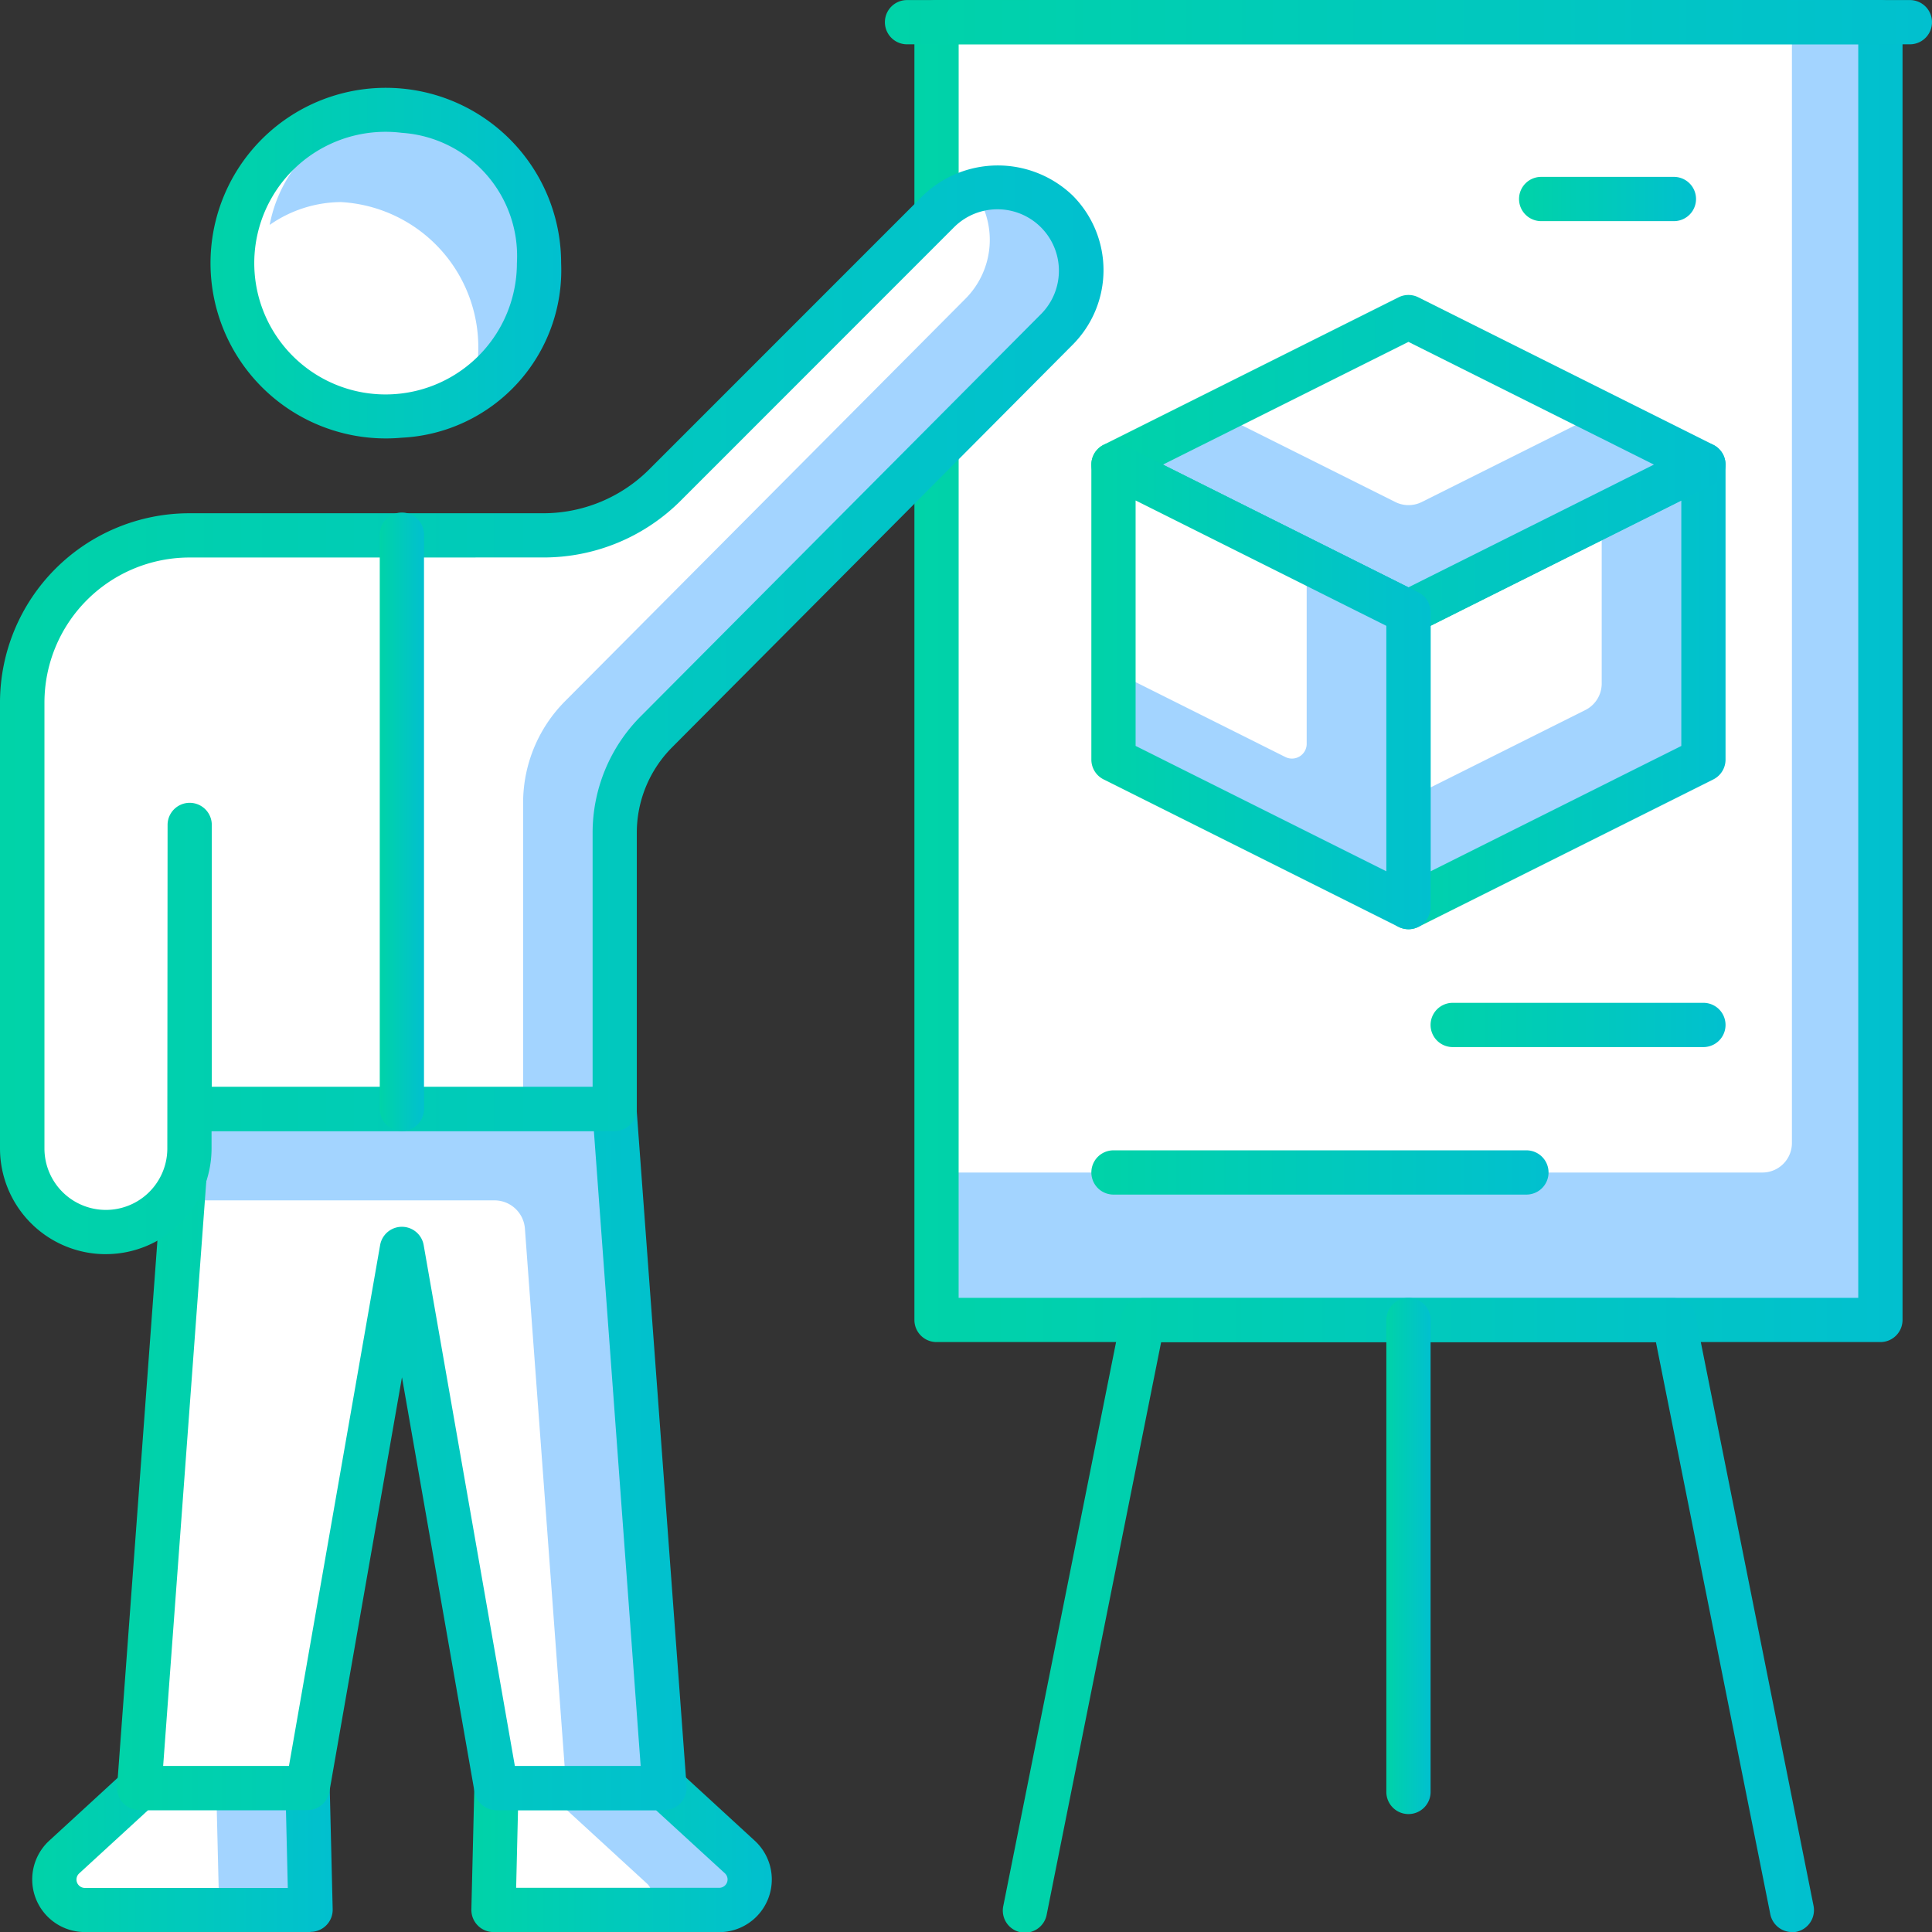<svg xmlns="http://www.w3.org/2000/svg" xmlns:xlink="http://www.w3.org/1999/xlink" width="89.498" height="89.508" viewBox="0 0 89.498 89.508">
  <rect x="0" y="0" width="89.498" height="89.508" fill="#333333" stroke="none"/>
  <defs>
    <linearGradient id="linear-gradient" y1="0.5" x2="1" y2="0.5" gradientUnits="objectBoundingBox">
      <stop offset="0" stop-color="#00d3a8"/>
      <stop offset="1" stop-color="#01c0cf"/>
    </linearGradient>
    <linearGradient id="linear-gradient-4" x1="0" y1="0.5" x2="1" y2="0.5" xlink:href="#linear-gradient"/>
    <linearGradient id="linear-gradient-11" x1="0" y1="0.5" x2="1" y2="0.5" xlink:href="#linear-gradient"/>
    <linearGradient id="linear-gradient-15" x1="0" y1="0.5" x2="1" y2="0.5" xlink:href="#linear-gradient"/>
    <linearGradient id="linear-gradient-16" x1="0" y1="0.5" x2="1" y2="0.5" xlink:href="#linear-gradient"/>
  </defs>
  <g id="Group_331" data-name="Group 331" transform="translate(-626.5 -349.686)">
    <rect id="Rectangle_659" data-name="Rectangle 659" width="43.724" height="60.117" transform="translate(669.883 350.713)" fill="#a3d4ff"/>
    <path id="Rectangle_660" data-name="Rectangle 660" d="M658.251,350.438h39.625V402.36a1.367,1.367,0,0,1-1.366,1.366H658.251Z" transform="translate(11.633 0.276)" fill="#fff"/>
    <path id="Path_1510" data-name="Path 1510" d="M702.25,411.856H658.526a1.025,1.025,0,0,1-1.025-1.025h0v-60.12a1.024,1.024,0,0,1,1.025-1.025H702.25a1.024,1.024,0,0,1,1.025,1.025v60.12a1.025,1.025,0,0,1-1.025,1.025Zm-42.7-2.05h41.674V351.736H659.551Z" transform="translate(11.358 0)" fill="url(#linear-gradient)"/>
    <path id="Path_1511" data-name="Path 1511" d="M697.052,423.064a1.028,1.028,0,0,1-1-.82l-5.3-26.508H667.832l-5.3,26.508a1.025,1.025,0,1,1-2.01-.4l5.465-27.327a1.023,1.023,0,0,1,1-.82h24.595a1.023,1.023,0,0,1,1.006.82l5.465,27.327a1.027,1.027,0,0,1-.8,1.209,1,1,0,0,1-.2.021Z" transform="translate(12.457 16.123)" fill="url(#linear-gradient)"/>
    <path id="Path_1512" data-name="Path 1512" d="M674.526,417.6a1.025,1.025,0,0,1-1.025-1.025V394.713a1.025,1.025,0,1,1,2.05,0h0v21.862A1.025,1.025,0,0,1,674.526,417.6Z" transform="translate(17.22 16.121)" fill="url(#linear-gradient)"/>
    <path id="Path_1513" data-name="Path 1513" d="M703.982,351.738H657.526a1.025,1.025,0,0,1,0-2.05h46.456a1.025,1.025,0,0,1,0,2.05Z" transform="translate(10.991 0.001)" fill="url(#linear-gradient-4)"/>
    <path id="Path_1514-2" data-name="Path 1514-2" d="M703.982,395.736H657.526a1.025,1.025,0,0,1,0-2.05h46.456a1.025,1.025,0,0,1,0,2.05Z" transform="translate(10.991 16.12)" fill="url(#linear-gradient-4)"/>
    <path id="Path_1515-2" data-name="Path 1515-2" d="M687.915,379.1l-13.664,6.832V372.271l13.664-6.832Z" transform="translate(17.494 5.771)" fill="#a3d4ff"/>
    <path id="Path_1516-2" data-name="Path 1516-2" d="M682.449,376.174l-8.2,4.1V371.64l8.954-4.479v7.788A1.37,1.37,0,0,1,682.449,376.174Z" transform="translate(17.494 6.402)" fill="#fff"/>
    <path id="Path_1517-2" data-name="Path 1517-2" d="M674.526,387.234a1.028,1.028,0,0,1-1.025-1.025V372.546a1.024,1.024,0,0,1,.567-.917l13.664-6.832a1.025,1.025,0,0,1,1.482.917v13.664a1.026,1.026,0,0,1-.566.917l-13.664,6.832A1.068,1.068,0,0,1,674.526,387.234Zm1.025-14.054v11.371l11.614-5.807V367.378Z" transform="translate(17.22 5.497)" fill="url(#linear-gradient)"/>
    <path id="Path_1518-2" data-name="Path 1518-2" d="M677.915,360.439l-13.664,6.832,13.664,6.832,13.664-6.832Z" transform="translate(13.831 3.94)" fill="#a3d4ff"/>
    <path id="Path_1519-2" data-name="Path 1519-2" d="M676.629,360.439l-8.869,4.434L676.018,369a1.372,1.372,0,0,0,1.23,0l8.258-4.129Z" transform="translate(15.116 3.94)" fill="#fff"/>
    <path id="Path_1520-2" data-name="Path 1520-2" d="M678.189,375.4a1.063,1.063,0,0,1-.458-.108l-13.664-6.832a1.025,1.025,0,0,1,0-1.834l13.664-6.832a1.021,1.021,0,0,1,.917,0l13.664,6.832a1.025,1.025,0,0,1,.456,1.377,1.038,1.038,0,0,1-.456.456l-13.664,6.832A1.069,1.069,0,0,1,678.189,375.4Zm-11.371-7.857,11.371,5.685,11.372-5.685-11.372-5.685Z" transform="translate(13.556 3.665)" fill="url(#linear-gradient)"/>
    <path id="Path_1521-2" data-name="Path 1521-2" d="M677.915,385.934V372.271l-13.664-6.832V379.1Z" transform="translate(13.831 5.771)" fill="#a3d4ff"/>
    <path id="Path_1522-2" data-name="Path 1522-2" d="M673.2,378.376v-8.461l-8.954-4.476V375l7.965,3.983a.683.683,0,0,0,.989-.611Z" transform="translate(13.831 5.771)" fill="#fff"/>
    <path id="Path_1523-2" data-name="Path 1523-2" d="M678.189,387.234a1.062,1.062,0,0,1-.458-.108l-13.664-6.832a1.026,1.026,0,0,1-.567-.917V365.714a1.026,1.026,0,0,1,1.484-.917l13.664,6.832a1.025,1.025,0,0,1,.566.917v13.664a1.027,1.027,0,0,1-1.025,1.025Zm-12.639-8.491,11.614,5.807V373.18l-11.614-5.807Z" transform="translate(13.556 5.497)" fill="url(#linear-gradient)"/>
    <path id="Path_1524-2" data-name="Path 1524-2" d="M685.174,357.733h-6.149a1.025,1.025,0,0,1,0-2.05h6.149a1.025,1.025,0,0,1,0,2.05Z" transform="translate(18.868 2.197)" fill="url(#linear-gradient-4)"/>
    <path id="Path_1525-2" data-name="Path 1525-2" d="M677.775,357.733H667.527a1.025,1.025,0,0,1,0-2.05h10.248a1.025,1.025,0,0,1,0,2.05Z" transform="translate(14.655 2.197)" fill="url(#linear-gradient-4)"/>
    <path id="Path_1526-2" data-name="Path 1526-2" d="M687.64,385.735H676.026a1.025,1.025,0,0,1,0-2.05H687.64a1.025,1.025,0,0,1,0,2.05Z" transform="translate(17.769 12.456)" fill="url(#linear-gradient-11)"/>
    <path id="Path_1527-2" data-name="Path 1527-2" d="M674.775,385.735H664.527a1.025,1.025,0,0,1,0-2.05h10.248a1.025,1.025,0,0,1,0,2.05Z" transform="translate(13.556 12.456)" fill="url(#linear-gradient-11)"/>
    <path id="Path_1528-2" data-name="Path 1528-2" d="M683.654,390.736H664.525a1.025,1.025,0,0,1,0-2.05h19.129a1.025,1.025,0,0,1,0,2.05Z" transform="translate(13.556 14.288)" fill="url(#linear-gradient-4)"/>
    <path id="Path_1529-2" data-name="Path 1529-2" d="M642.232,353.449a7.105,7.105,0,1,0,6.315,7.816,7.281,7.281,0,0,0,.04-.753A6.737,6.737,0,0,0,642.232,353.449Z" transform="translate(2.886 1.364)" fill="#fff"/>
    <path id="Path_1530-2" data-name="Path 1530-2" d="M645.075,366.5a7.7,7.7,0,0,0,.225-1.765,6.739,6.739,0,0,0-6.356-7.063,5.827,5.827,0,0,0-3.3,1.058,6.5,6.5,0,0,1,6.129-5.295,6.737,6.737,0,0,1,6.355,7.063A7.229,7.229,0,0,1,645.075,366.5Z" transform="translate(3.349 1.375)" fill="#a3d4ff"/>
    <path id="Path_1531-2" data-name="Path 1531-2" d="M642.5,368.871a8.121,8.121,0,1,1,7.344-8.828c.023.246.034.493.034.742A7.768,7.768,0,0,1,642.5,368.871Zm0-14.123a6.083,6.083,0,1,0,5.282,6.789,6.023,6.023,0,0,0,.047-.753A5.723,5.723,0,0,0,642.5,354.748Z" transform="translate(2.616 1.091)" fill="url(#linear-gradient)"/>
    <path id="Path_1532-2" data-name="Path 1532-2" d="M654.641,413.5l-3.484-3.2h-7.788l-.137,5.65h10.454a1.413,1.413,0,0,0,.956-2.453Z" transform="translate(6.13 22.208)" fill="#fff"/>
    <path id="Path_1533-2" data-name="Path 1533-2" d="M654.031,413.5l-3.484-3.2H644.9l4.821,4.423a.705.705,0,0,1,.049,1,.713.713,0,0,1-.526.232h3.835a1.413,1.413,0,0,0,.956-2.459Z" transform="translate(6.74 22.208)" fill="#a3d4ff"/>
    <path id="Path_1534-2" data-name="Path 1534-2" d="M653.961,417.254H643.506a1.026,1.026,0,0,1-1.025-1.027V416.2l.137-5.651a1.025,1.025,0,0,1,1.025-1h7.788a1.02,1.02,0,0,1,.693.273l3.484,3.2h0a2.439,2.439,0,0,1-1.648,4.236Zm-9.406-2.05h9.406a.388.388,0,0,0,.262-.674l-3.19-2.923h-6.392Z" transform="translate(5.855 21.933)" fill="url(#linear-gradient-15)"/>
    <path id="Path_1535-2" data-name="Path 1535-2" d="M629.756,415.953h10.455l-.137-5.65h-7.788l-3.484,3.2a1.413,1.413,0,0,0,.956,2.453Z" transform="translate(0.676 22.208)" fill="#fff"/>
    <path id="Path_1536-2" data-name="Path 1536-2" d="M638.067,410.3h-4.236l.137,5.65H638.2Z" transform="translate(2.686 22.208)" fill="#a3d4ff"/>
    <path id="Path_1537-2" data-name="Path 1537-2" d="M640.486,417.255H630.032a2.438,2.438,0,0,1-1.648-4.236l3.484-3.2a1.013,1.013,0,0,1,.693-.273h7.788a1.025,1.025,0,0,1,1.025,1l.137,5.651a1.024,1.024,0,0,1-1,1.048h-.025Zm-7.527-5.646-3.19,2.928a.387.387,0,0,0-.023.548.392.392,0,0,0,.286.126h9.4l-.085-3.6Z" transform="translate(0.4 21.932)" fill="url(#linear-gradient-16)"/>
    <path id="Path_1538-2" data-name="Path 1538-2" d="M655.551,418.737l-2.323-31.455H633.543l-2.323,31.455h7.788l4.372-24.97,4.372,24.972h7.8Z" transform="translate(1.729 13.774)" fill="#a3d4ff"/>
    <path id="Path_1539-2" data-name="Path 1539-2" d="M651,417.58l-1.913-25.889a1.413,1.413,0,0,0-1.409-1.309H633.231L631.22,417.6h7.788l4.372-24.972,4.372,24.972Z" transform="translate(1.729 14.91)" fill="#fff"/>
    <path id="Path_1540-2" data-name="Path 1540-2" d="M655.826,420.041h-7.788a1.028,1.028,0,0,1-1.01-.849l-3.361-19.206-3.363,19.2a1.027,1.027,0,0,1-1.008.849h-7.8a1.026,1.026,0,0,1-1.025-1.026c0-.022,0-.045,0-.067l2.323-31.455a1.023,1.023,0,0,1,1.022-.956h19.691a1.023,1.023,0,0,1,1.022.95l2.323,31.455a1.022,1.022,0,0,1-.948,1.09l-.074,0Zm-6.93-2.05h5.828l-2.167-29.406H634.774l-2.17,29.406h5.828l4.222-24.123a1.024,1.024,0,0,1,2.019,0Z" transform="translate(1.454 13.5)" fill="url(#linear-gradient)"/>
    <path id="Path_1541-2" data-name="Path 1541-2" d="M675.185,357.149a3.871,3.871,0,0,0-5.474,0l-12.672,12.672a8.014,8.014,0,0,1-5.665,2.347H635a7.741,7.741,0,0,0-7.742,7.742h0v20.658a3.871,3.871,0,0,0,7.742,0l.012-1.831H654.7V385.97a6.678,6.678,0,0,1,1.943-4.71l18.548-18.629a3.873,3.873,0,0,0,0-5.475Z" transform="translate(0.276 2.319)" fill="#fff"/>
    <path id="Path_1542-2" data-name="Path 1542-2" d="M668.964,357.147a3.854,3.854,0,0,0-3.859-.956,3.864,3.864,0,0,1-.379,5.012l-18.547,18.643a6.677,6.677,0,0,0-1.944,4.71v14.18h4.236V385.968a6.678,6.678,0,0,1,1.943-4.71l18.548-18.629a3.873,3.873,0,0,0,0-5.475Z" transform="translate(6.498 2.321)" fill="#a3d4ff"/>
    <path id="Path_1543-2" data-name="Path 1543-2" d="M631.4,405.729a4.9,4.9,0,0,1-4.9-4.9V380.174a8.775,8.775,0,0,1,8.767-8.767h16.384a6.942,6.942,0,0,0,4.941-2.05l12.67-12.673a5.009,5.009,0,0,1,6.923,0,4.893,4.893,0,0,1,0,6.921v0l-18.546,18.64a5.613,5.613,0,0,0-1.64,3.986V399a1.025,1.025,0,0,1-1.025,1.025H636.3v.809a4.9,4.9,0,0,1-4.9,4.894Zm3.876-32.272a6.723,6.723,0,0,0-6.717,6.717v20.659a2.846,2.846,0,1,0,5.692,0l.012-14.989a1.024,1.024,0,0,1,1.025-1.023h0a1.023,1.023,0,0,1,1.023,1.023h0v12.131h17.641V386.233a7.649,7.649,0,0,1,2.242-5.433l18.547-18.636a2.847,2.847,0,0,0-4.024-4.028h0l-12.67,12.674a8.974,8.974,0,0,1-6.389,2.645Z" transform="translate(0 2.055)" fill="url(#linear-gradient)"/>
    <path id="Path_1544-2" data-name="Path 1544-2" d="M640.4,395.706a1.025,1.025,0,0,1-1.025-1.025V368.112a1.025,1.025,0,1,1,2.049,0h0v26.569A1.025,1.025,0,0,1,640.4,395.706Z" transform="translate(4.717 6.375)" fill="url(#linear-gradient)"/>
  </g>
</svg>
